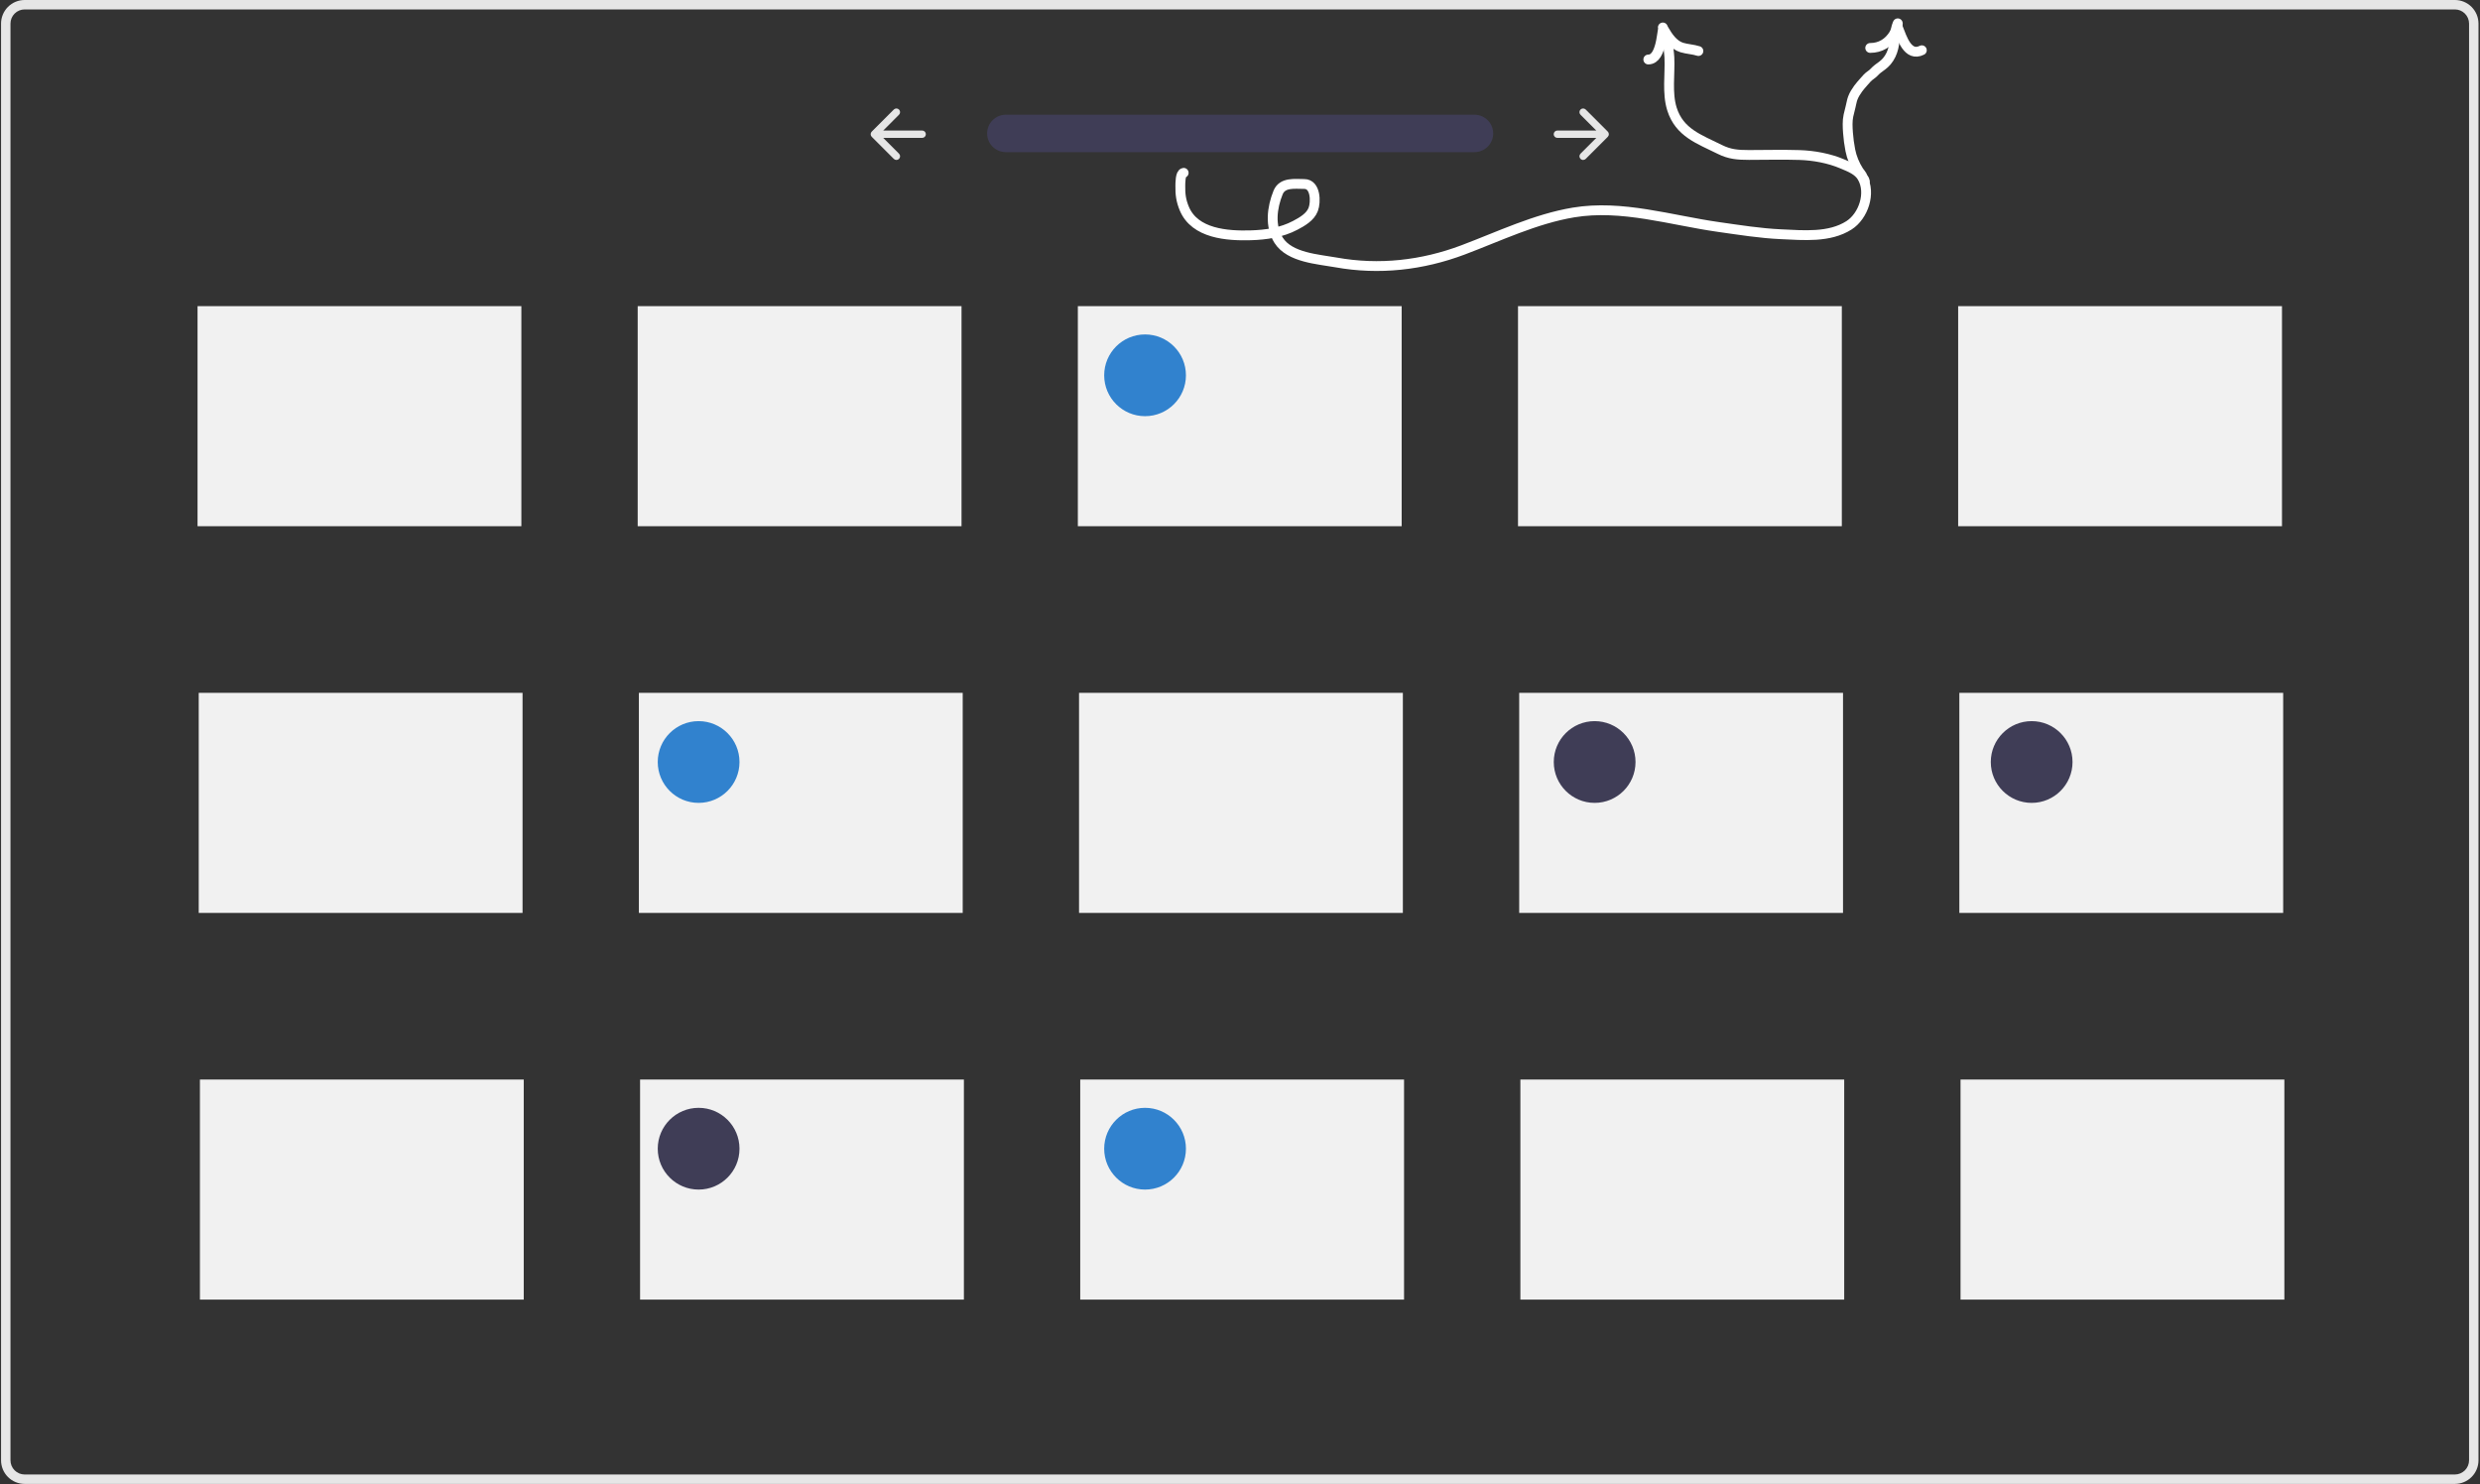 <svg width="757" height="453" viewBox="0 0 757 453" fill="none" xmlns="http://www.w3.org/2000/svg">
<rect x="0" y="0" width="757" height="453" fill="#333333" stroke="none"/>
<path d="M749.339 452.963H7.517C5.609 452.961 3.779 452.202 2.43 450.852C1.081 449.503 0.322 447.673 0.32 445.765V7.197C0.322 5.289 1.081 3.46 2.43 2.11C3.779 0.761 5.609 0.002 7.517 0H749.339C751.247 0.002 753.077 0.761 754.426 2.11C755.776 3.46 756.535 5.289 756.537 7.197V445.765C756.535 447.673 755.776 449.503 754.426 450.852C753.077 452.202 751.247 452.961 749.339 452.963ZM7.517 2.879C6.372 2.88 5.274 3.336 4.465 4.145C3.655 4.955 3.2 6.053 3.199 7.197V445.765C3.2 446.91 3.655 448.008 4.465 448.817C5.274 449.627 6.372 450.082 7.517 450.084H749.339C750.484 450.082 751.582 449.627 752.391 448.817C753.201 448.008 753.656 446.91 753.658 445.765V7.197C753.656 6.053 753.201 4.955 752.391 4.145C751.582 3.336 750.484 2.88 749.339 2.879H7.517Z" fill="#E6E6E6"/>
<path d="M306.922 35.026C305.425 35.051 303.998 35.663 302.949 36.731C301.899 37.798 301.311 39.235 301.311 40.733C301.311 42.23 301.899 43.667 302.949 44.734C303.998 45.801 305.425 46.414 306.922 46.439H449.995C451.505 46.461 452.963 45.884 454.048 44.833C455.133 43.782 455.758 42.345 455.785 40.834C455.812 39.324 455.239 37.865 454.192 36.776C453.145 35.687 451.709 35.058 450.199 35.026L450.182 35.026C450.12 35.025 450.057 35.025 449.995 35.026H306.922Z" fill="#3F3D56"/>
<path d="M482.44 33.437C482.229 33.648 482.111 33.934 482.111 34.231C482.111 34.529 482.229 34.815 482.44 35.025L487.26 39.846H475.374C475.077 39.846 474.792 39.965 474.582 40.176C474.372 40.386 474.255 40.671 474.255 40.968C474.255 41.266 474.372 41.551 474.582 41.761C474.792 41.972 475.077 42.09 475.374 42.091H487.26L482.44 46.912C482.336 47.016 482.253 47.14 482.197 47.276C482.14 47.412 482.111 47.558 482.111 47.706C482.111 47.853 482.14 47.999 482.197 48.135C482.253 48.272 482.336 48.395 482.44 48.5C482.544 48.604 482.668 48.687 482.804 48.743C482.94 48.8 483.086 48.828 483.234 48.828C483.381 48.828 483.527 48.8 483.664 48.743C483.8 48.687 483.924 48.604 484.028 48.5L490.765 41.763C490.976 41.552 491.094 41.266 491.094 40.968C491.094 40.671 490.976 40.385 490.765 40.175L484.028 33.437C483.924 33.333 483.8 33.25 483.664 33.194C483.527 33.138 483.381 33.108 483.234 33.108C483.087 33.108 482.941 33.138 482.804 33.194C482.668 33.25 482.544 33.333 482.44 33.437Z" fill="#E6E6E6"/>
<path d="M274.416 33.437C274.627 33.648 274.745 33.934 274.745 34.231C274.745 34.529 274.627 34.815 274.416 35.025L269.596 39.846H281.482C281.63 39.845 281.776 39.874 281.913 39.93C282.05 39.986 282.174 40.068 282.279 40.172C282.383 40.277 282.466 40.401 282.523 40.537C282.58 40.673 282.609 40.819 282.61 40.967C282.61 41.115 282.581 41.261 282.524 41.398C282.468 41.534 282.385 41.658 282.281 41.763C282.176 41.867 282.052 41.95 281.915 42.006C281.779 42.063 281.633 42.092 281.485 42.091H269.596L274.416 46.912C274.521 47.016 274.603 47.14 274.66 47.276C274.716 47.412 274.745 47.558 274.745 47.706C274.745 47.853 274.716 47.999 274.66 48.135C274.603 48.272 274.521 48.395 274.416 48.5C274.312 48.604 274.188 48.687 274.052 48.743C273.916 48.8 273.77 48.829 273.622 48.829C273.475 48.829 273.329 48.8 273.193 48.743C273.056 48.687 272.933 48.604 272.828 48.5L266.091 41.763C265.881 41.552 265.762 41.266 265.762 40.969C265.762 40.671 265.881 40.385 266.091 40.175L272.828 33.437C273.039 33.227 273.324 33.108 273.622 33.108C273.92 33.108 274.206 33.227 274.416 33.437Z" fill="#E6E6E6"/>
<path d="M159.144 93.45H60.299V160.627H159.144V93.45Z" fill="#F1F1F1"/>
<path d="M293.498 93.45H194.652V160.627H293.498V93.45Z" fill="#F1F1F1"/>
<path d="M427.851 93.45H329.005V160.627H427.851V93.45Z" fill="#F1F1F1"/>
<path d="M562.204 93.45H463.359V160.627H562.204V93.45Z" fill="#F1F1F1"/>
<path d="M696.558 93.45H597.712V160.627H696.558V93.45Z" fill="#F1F1F1"/>
<path d="M159.507 211.489H60.661V278.666H159.507V211.489Z" fill="#F1F1F1"/>
<path d="M293.86 211.489H195.014V278.666H293.86V211.489Z" fill="#F1F1F1"/>
<path d="M428.213 211.489H329.368V278.666H428.213V211.489Z" fill="#F1F1F1"/>
<path d="M562.567 211.489H463.721V278.666H562.567V211.489Z" fill="#F1F1F1"/>
<path d="M696.92 211.489H598.074V278.666H696.92V211.489Z" fill="#F1F1F1"/>
<path d="M159.869 329.528H61.024V396.705H159.869V329.528Z" fill="#F1F1F1"/>
<path d="M294.223 329.528H195.377V396.705H294.223V329.528Z" fill="#F1F1F1"/>
<path d="M428.576 329.528H329.73V396.705H428.576V329.528Z" fill="#F1F1F1"/>
<path d="M562.929 329.528H464.084V396.705H562.929V329.528Z" fill="#F1F1F1"/>
<path d="M697.283 329.528H598.437V396.705H697.283V329.528Z" fill="#F1F1F1"/>
<path d="M349.521 127.038C356.411 127.038 361.996 121.453 361.996 114.563C361.996 107.673 356.411 102.087 349.521 102.087C342.631 102.087 337.045 107.673 337.045 114.563C337.045 121.453 342.631 127.038 349.521 127.038Z" fill="#3182CE"/>
<path d="M213.248 245.077C220.138 245.077 225.724 239.492 225.724 232.602C225.724 225.711 220.138 220.126 213.248 220.126C206.358 220.126 200.772 225.711 200.772 232.602C200.772 239.492 206.358 245.077 213.248 245.077Z" fill="#3182CE"/>
<path d="M349.521 363.116C356.411 363.116 361.996 357.531 361.996 350.641C361.996 343.75 356.411 338.165 349.521 338.165C342.631 338.165 337.045 343.75 337.045 350.641C337.045 357.531 342.631 363.116 349.521 363.116Z" fill="#3182CE"/>
<path d="M486.753 245.077C493.643 245.077 499.229 239.492 499.229 232.602C499.229 225.711 493.643 220.126 486.753 220.126C479.863 220.126 474.277 225.711 474.277 232.602C474.277 239.492 479.863 245.077 486.753 245.077Z" fill="#3F3D56"/>
<path d="M620.147 245.077C627.037 245.077 632.622 239.492 632.622 232.602C632.622 225.711 627.037 220.126 620.147 220.126C613.257 220.126 607.671 225.711 607.671 232.602C607.671 239.492 613.257 245.077 620.147 245.077Z" fill="#3F3D56"/>
<path d="M213.248 363.116C220.138 363.116 225.724 357.531 225.724 350.641C225.724 343.75 220.138 338.165 213.248 338.165C206.358 338.165 200.772 343.75 200.772 350.641C200.772 357.531 206.358 363.116 213.248 363.116Z" fill="#3F3D56"/>
<path d="M361.308 52.756C360.274 52.871 360.3 55.887 360.285 56.695C360.237 59.274 360.495 61.258 361.497 63.664C364.705 71.363 374.635 72.03 381.779 71.826C386.448 71.693 391.208 70.984 395.376 68.777C397.471 67.668 399.955 66.263 400.849 63.929C401.715 61.667 401.638 56.165 398.122 56.165C395.294 56.165 391.441 55.542 390.13 58.76C388.253 63.368 387.552 69.066 390.301 73.36C393.696 78.665 402.369 79.118 407.818 80.102C420.939 82.471 434.129 80.978 446.601 76.276C457.551 72.149 468.668 66.797 480.309 64.857C495.065 62.398 510.052 67.238 524.565 69.289C530.93 70.188 537.279 71.218 543.711 71.504C550.432 71.803 558.393 72.607 564.39 68.777C568.787 65.97 571.172 58.958 568.481 54.196C567.199 51.928 564.616 50.999 562.345 50.029C558.341 48.32 553.628 47.459 549.297 47.321C544.162 47.158 539.002 47.303 533.864 47.303C530.491 47.303 527.976 47.124 524.925 45.598C518.695 42.483 512.627 40.539 510.344 33.251C508.819 28.384 509.801 22.596 509.567 17.571C509.504 16.218 509.245 14.921 509.245 13.556" stroke="white" stroke-width="3" stroke-linecap="round"/>
<path d="M569.224 55.269C569.177 54.848 568.715 54.438 568.568 54.028C568.33 53.361 567.758 52.801 567.379 52.218C566.163 50.346 565.223 48.064 564.796 45.863C564.454 44.096 564.21 42.306 564.082 40.51C563.964 38.861 563.859 36.901 564.223 35.28C564.434 34.339 564.671 33.391 564.908 32.457C565.115 31.642 565.245 30.761 565.534 29.974C565.931 28.898 566.535 27.967 567.198 27.039C567.718 26.311 568.327 25.671 568.908 24.989C569.56 24.225 570.268 23.403 571.116 22.852C571.881 22.355 572.445 21.555 573.178 21.013C574.151 20.291 575.162 19.627 575.948 18.687C578.027 16.202 578.396 13.136 578.396 10.043" stroke="white" stroke-width="3" stroke-linecap="round"/>
<path d="M503.132 18.162C505.351 18.162 506.255 15.585 506.752 13.707C507.132 12.271 507.289 10.74 507.549 9.277C507.734 8.234 507.304 8.014 507.888 9.042C509.139 11.243 510.824 13.731 513.363 14.504C515.019 15.008 516.83 15.045 518.42 15.575" stroke="white" stroke-width="3" stroke-linecap="round"/>
<path d="M570.866 14.634C573.961 14.634 576.472 13.116 578.131 10.401C578.758 9.375 578.742 8.28 579.215 7.239C579.442 6.74 579.075 7.803 579.385 8.572C580.554 11.47 582.307 17.498 586.624 15.34" stroke="white" stroke-width="3" stroke-linecap="round"/>
</svg>

